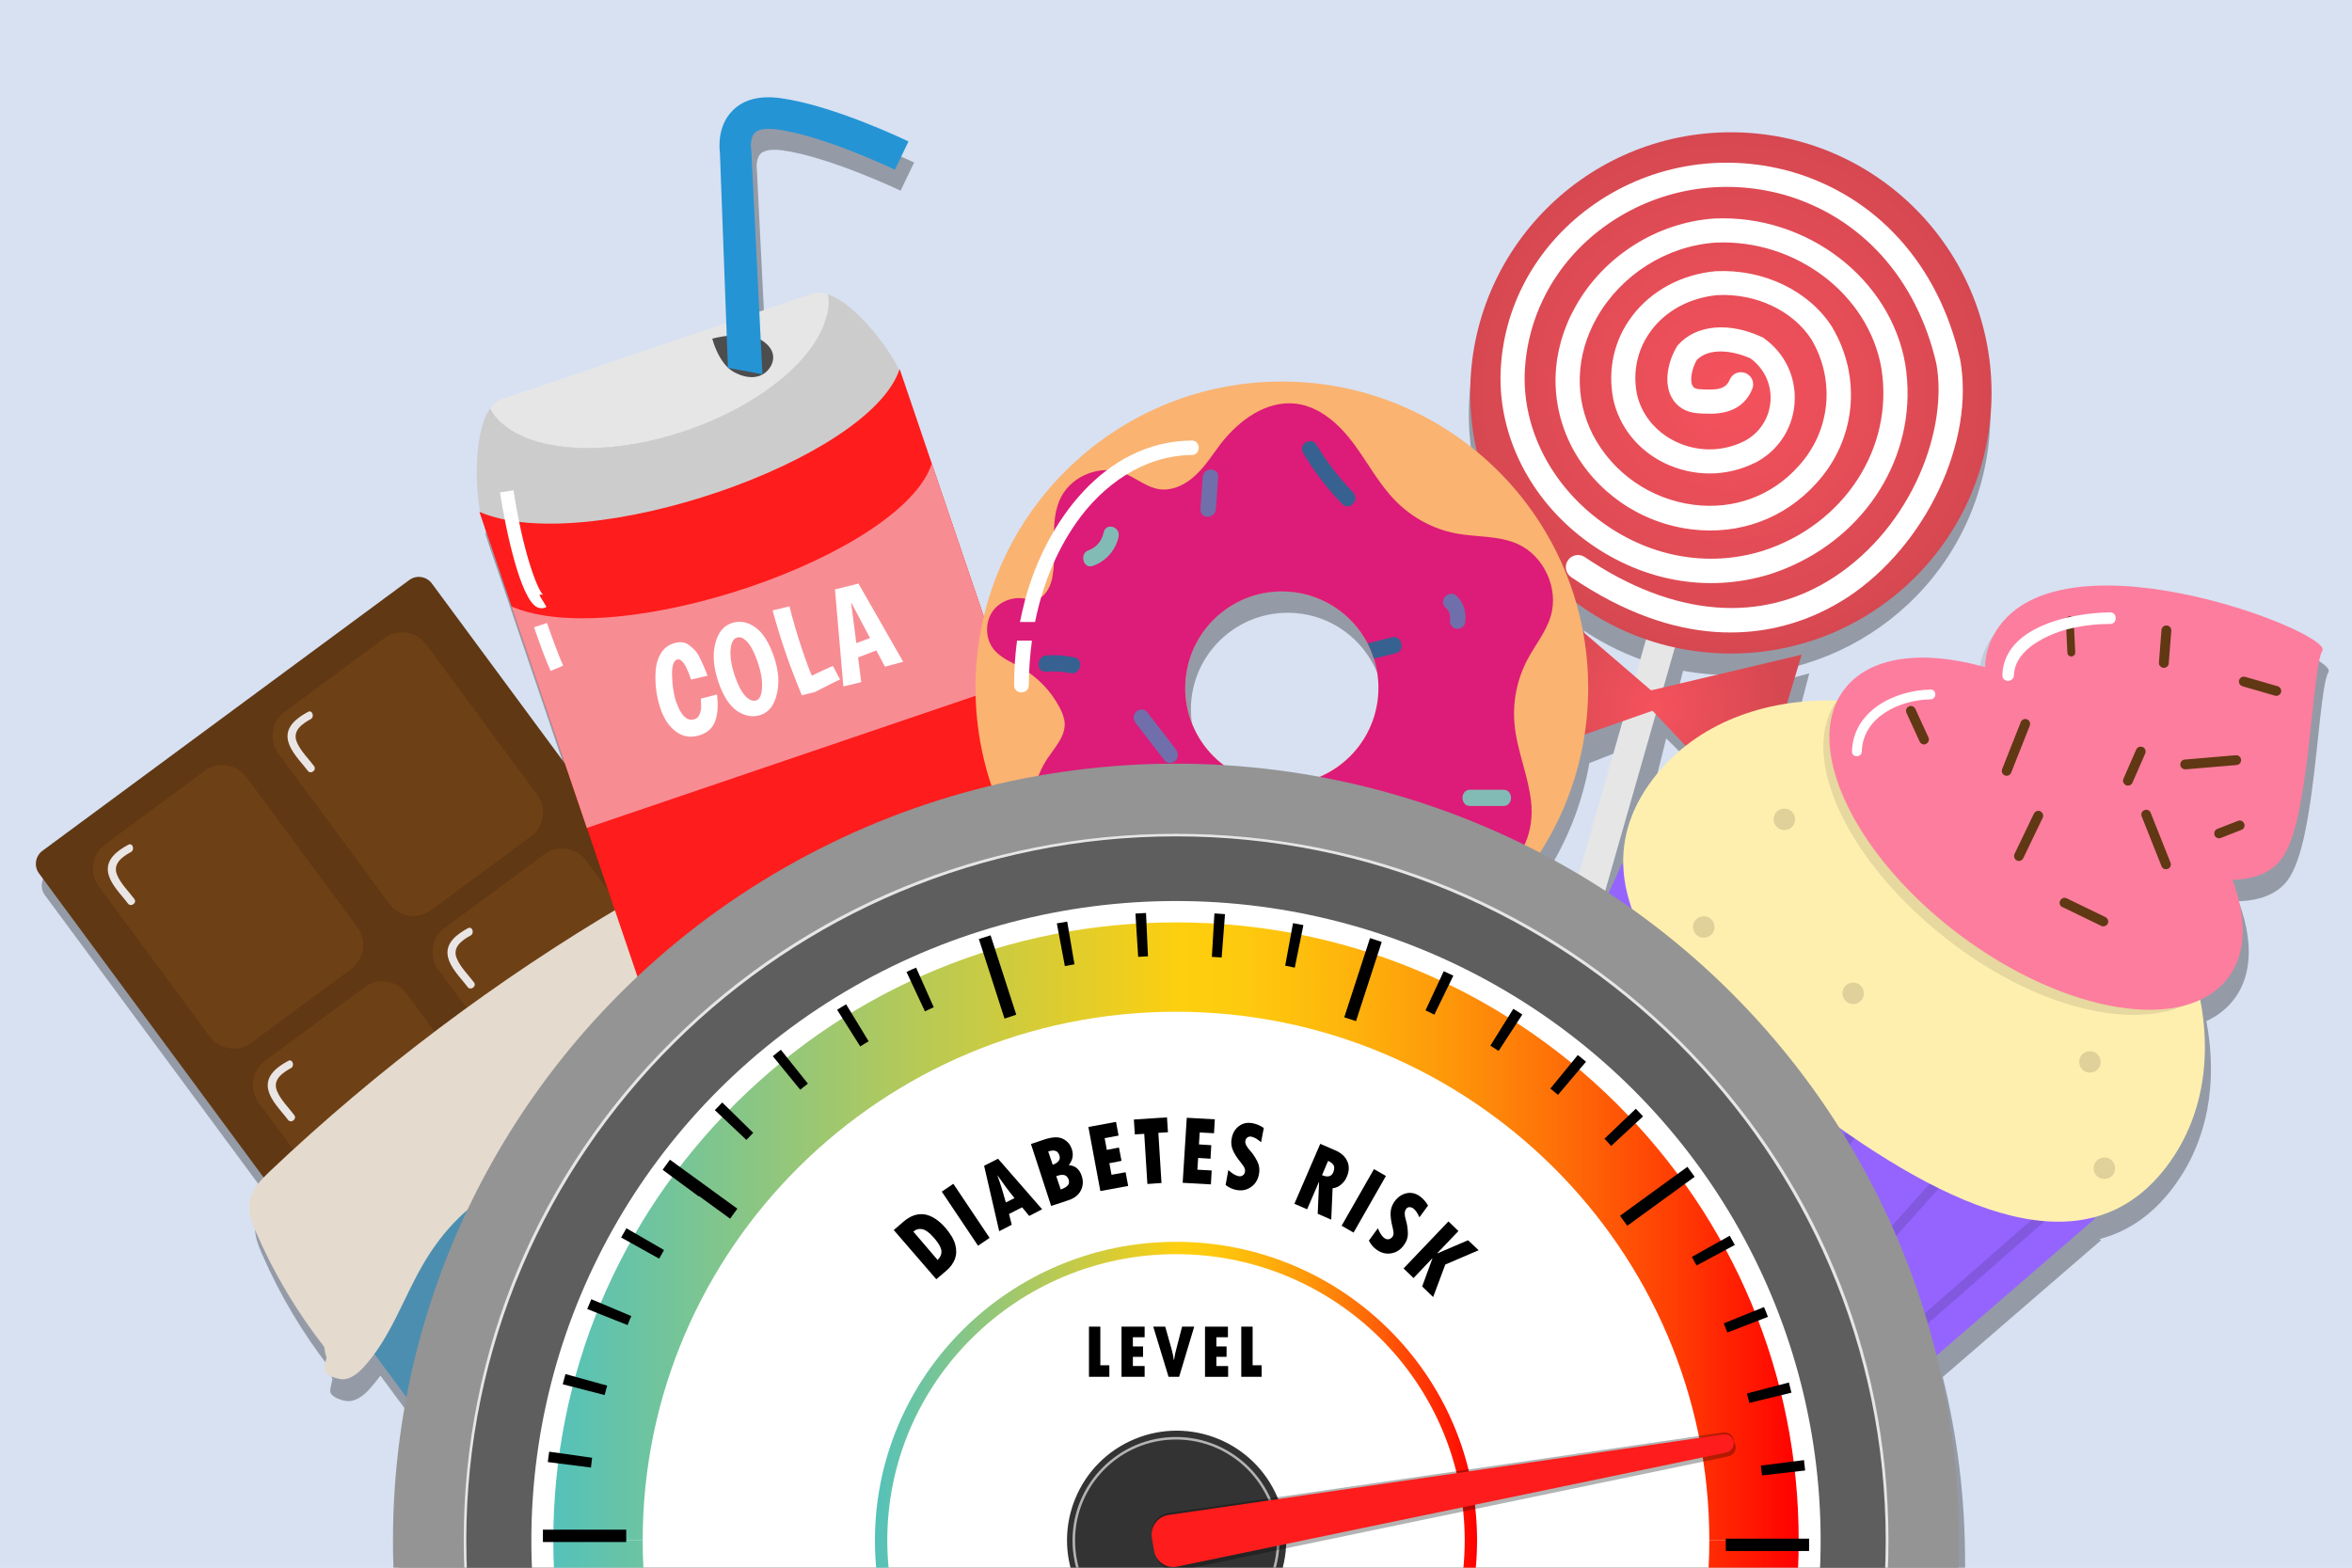 <?xml version="1.0" encoding="utf-8"?>
<!-- Generator: Adobe Illustrator 22.0.1, SVG Export Plug-In . SVG Version: 6.00 Build 0)  -->
<svg version="1.1" xmlns="http://www.w3.org/2000/svg" xmlns:xlink="http://www.w3.org/1999/xlink" x="0px" y="0px"
	 viewBox="0 0 1200 800" style="enable-background:new 0 0 1200 800;" xml:space="preserve">
<style type="text/css">
	.st0{fill:#D7E1F2;}
	.st1{opacity:0.31;}
	.st2{fill:#E6E6E6;}
	.st3{fill:url(#SVGID_1_);}
	.st4{fill:#FFFFFF;}
	.st5{fill:url(#SVGID_2_);}
	.st6{fill:#9564FF;}
	.st7{fill:#8258DF;}
	.st8{fill:#FFEFAF;}
	.st9{fill:#DFD199;}
	.st10{opacity:0.1;}
	.st11{fill:#FD7D9E;}
	.st12{fill:#603813;}
	.st13{fill:#6E4016;}
	.st14{fill:#E9E5E4;}
	.st15{fill:#4C8EB0;}
	.st16{fill:#E4DACE;}
	.st17{fill:#CCCCCC;}
	.st18{fill:#4D4D4D;}
	.st19{fill:#FF1C1C;}
	.st20{fill:#F88C93;}
	.st21{fill:#2494D5;}
	.st22{fill:#FAB371;}
	.st23{fill:#DD1B78;}
	.st24{fill:#82BBB5;}
	.st25{fill:#706FAB;}
	.st26{fill:#376191;}
	.st27{clip-path:url(#SVGID_4_);}
	.st28{fill:#949494;}
	.st29{fill:#5E5E5E;}
	.st30{fill:url(#SVGID_5_);}
	.st31{fill:url(#SVGID_6_);}
	.st32{fill:url(#SVGID_7_);}
	.st33{fill:#333333;}
	.st34{fill:#B3B3B3;}
	.st35{opacity:0.3;}
</style>
<g id="BG">
	<rect class="st0" width="1200" height="800"/>
	<rect class="st0" width="1200" height="800"/>
</g>
<g id="object">
	<g>
		<path class="st1" d="M1019.9,335.4c-1.7,2.4-3.2,4.9-4.5,7.8c-0.6,1.4-1.1,2.8-1.5,4.3c-0.3,1-0.5,2.1-0.7,3.2
			c-30.5-8.1-56.8-4.6-69.4,12.2c-1.2,1.5-2.2,3.2-3,4.9c0,0-0.1,0.1-0.1,0.1c-0.1,0.2-0.2,0.3-0.4,0.5c-8.2-0.2-16.2,0.2-24,1.3
			l6.8-26.1l-69.5,19l5.1-20.3c68.4,12.5,135.7-30.3,152.8-98.7c17.8-71.3-25.6-143.5-96.9-161.2c-71.3-17.8-143.5,25.6-161.2,96.9
			c-5,19.9-5.2,39.9-1.3,58.7c-26.3-20.2-59.3-32.3-95.1-32.3c-73.8,0-135.7,51.2-152.1,120l-32-94l0,0l-9.5-27.8c0,0,0,0,0-0.1
			l-1.5-4.5c-0.1,0.2-0.1,0.3-0.2,0.5c-6.2-12.8-22.8-34-36.4-38.6c-3-1-5.9-1.2-8.5-0.3l-26.5,9l-4.1-82.6l0-0.4l-0.1-0.4
			c0-0.1-0.6-5.4,1.9-8c2.5-2.5,8-2.2,11.1-1.8c24.1,3.3,60.1,20.5,60.4,20.6l6.9-14.4C465,82.3,428,64.6,401.4,61
			c-10.8-1.5-19.1,0.7-24.7,6.5c-7.6,7.8-6.6,18.7-6.3,21.3l3.2,86.9L259,214.6c-2.3,0.8-4.3,2.4-5.9,4.7
			c-8.1,11.5-7.9,38.9-5.1,53.1c-0.2-0.1-0.3-0.1-0.5-0.2l1.7,5c0,0,0,0.1,0,0.1l9.3,27.2l0,0l5.4,16l27.4,80.5l-68.2-92.3
			c-2.7-3.6-7.8-4.4-11.5-1.7L24.6,445.3c-3.6,2.7-4.4,7.8-1.7,11.5l114.6,155.1c-3.3,3.4-6.2,7.2-7.1,11.8
			c-1.1,5.6,1.1,11.3,3.4,16.5c9,20.7,20.7,40.3,34.6,58.1c1.4,9.7,1.8,1.1,0.1,10.9c-0.6,3.2,4.6,5.1,7.8,5.7c4.7,0.8,9-2.5,12.2-6
			c2-2.2,3.8-4.5,5.6-6.9l16.2,21.9c-4.5,23.7-6.8,48.2-6.8,73.2c0,4.3-0.1-1.4,0,2.9h799.1c0.1-4.3,0,1.4,0-2.9
			c0-32.5-3.9-64.1-11.4-94.4l73.7-63.7l7.1-6.1l-0.8-0.6c14.2-3.7,26.9-12.1,37.6-26.4c17.8-23.7,22.8-53.8,16.9-84.8
			c5.7-2.7,10.6-6.4,14.2-11.3c2.8-3.7,4.8-7.9,6-12.5c2.5-9.5,1.7-20.6-2.1-32.5c-0.5-1.6-1.1-3.2-1.7-4.9c11-0.3,19.8-3.7,25-10.6
			c3.8-5.1,6.7-13.9,8.9-24.4l0-0.1c5.1-24.2,7-57.1,9.7-73.2c0.4-2.1,0.7-4,1.1-5.4c0.4-1.5,0.8-2.6,1.2-3.3
			C1193.6,333.8,1050.4,277.9,1019.9,335.4z M864.1,390.7c-6.8,5.2-12.9,11.3-18.1,18.2c-2.4,3.2-4.5,6.4-6.3,9.6l10.4-41.7
			L864.1,390.7z M843.9,338.8l-4.8,19.3l-28-22.4c-0.8-4.7-1.8-9.4-3-13.9C818.8,329,830.8,334.8,843.9,338.8z M810.9,389.4
			l22.5-8.8l-19.8,79.6c-8.1-5-16.4-9.7-24.8-14.1C799.6,429.1,807.3,409.9,810.9,389.4z M657,312.7c19.1,0,35.6,10.8,43.8,26.6
			c1.3,2.5,2.4,5.1,3.2,7.8c1.5,4.7,2.3,9.7,2.3,14.9c0,20.4-12.3,37.8-29.9,45.4c-16-3-32.4-5-49.1-6c-11.9-9-19.7-23.3-19.7-39.4
			C607.6,334.8,629.7,312.7,657,312.7z"/>
		<g>
			<g>
				<g>
					
						<rect x="812.1" y="306.7" transform="matrix(0.961 0.275 -0.275 0.961 148.682 -209.117)" class="st2" width="15.3" height="237.4"/>
					
						<radialGradient id="SVGID_1_" cx="716.082" cy="507.922" r="133.055" gradientTransform="matrix(0.744 0.668 -0.668 0.744 689.533 -655.768)" gradientUnits="userSpaceOnUse">
						<stop  offset="0" style="stop-color:#F5525D"/>
						<stop  offset="1" style="stop-color:#D64851"/>
					</radialGradient>
					<circle class="st3" cx="883.1" cy="200.5" r="133"/>
				</g>
				<path class="st4" d="M927.5,313.1c-27.1,12.3-70.8,18.9-125.9-18.6c-2.8-1.9-3.6-5.8-1.6-8.6c1.9-2.8,5.8-3.5,8.6-1.6
					c45.2,30.7,90.4,34.3,127.2,10.2c40.4-26.5,58.2-76.2,52.1-109.1c-10.1-43.4-38.4-74.7-77.6-86c-32-8.9-65.6-2.9-92.1,16.5
					c-24.7,18.1-39.3,45.5-40.3,75c-0.8,28,13.2,55.7,37.6,74.2c24.9,19,55.5,24.8,83.9,16c41.5-13.3,67-52.5,60.5-93.1
					c-6.5-37.8-43.7-66-84.5-64.2c-25.1,1.7-48.3,16.4-60.7,38.3c-10.9,19.2-11.6,41-2,59.8c10.2,19.5,29.4,32.9,51.5,35.7
					c20.4,2.6,39.7-4.5,53.1-19.4l0.1-0.1c16.5-17.8,19.2-43.9,6.8-64.9c-9.5-14.7-28.3-23.6-48-22.6c-13.8,1.3-26.1,7.8-33.7,18
					c-6.9,9.2-9.6,20.6-7.4,32.2c2.2,10.5,9.4,19.4,19.5,24.4c11.2,5.5,24,5.5,35.2,0c7.8-4,12.9-11.7,13.5-20.5
					c0.6-8.6-3.2-16.7-10.2-21.8c-9.4-4.2-21.2-5.5-27.4,0.8c-2.6,4.6-3.6,10.3-2.2,13.1c0.3,0.5,0.8,1.6,3.5,1.8
					c9.2,0.6,13.4,0.1,15.5-4.8c1.3-3.2,4.9-4.7,8.1-3.4c3.2,1.3,4.7,4.9,3.4,8.1c-5.7,13.9-20,12.9-27.7,12.4
					c-6.2-0.4-11-3.4-13.6-8.4c-4-7.8-1.5-18.5,2.9-25.7l0.3-0.5l0.4-0.4c9.1-10.2,25.9-11.7,42.6-3.9l0.5,0.2l0.4,0.3
					c10.8,7.6,16.7,19.9,15.8,33.1c-0.9,13.2-8.5,24.6-20.2,30.6l-0.1,0c-14.6,7.2-31.4,7.2-46.1,0.1c-13.7-6.7-23.2-18.7-26.2-33
					l0-0.1c-2.8-15,0.6-29.9,9.7-41.9c9.8-13,25.3-21.3,42.6-22.9l0.2,0c24.1-1.2,47.4,9.9,59.2,28.4l0.1,0.2
					c15.3,25.8,12,57.8-8.2,79.7c-16.1,17.9-39.3,26.5-63.8,23.4c-26.1-3.3-48.9-19.1-61-42.3C790.2,205,791,179,804,156.1
					c14.4-25.5,41.5-42.6,70.7-44.6l0.1,0c47-2.1,89.8,30.6,97.3,74.5c6.8,42.9-16.9,84.1-57.4,102.5c-3.7,1.7-7.6,3.2-11.6,4.5
					c-32.3,10-66.9,3.4-95.1-18c-27.5-20.9-43.3-52.4-42.4-84.4c1-33.4,17.6-64.2,45.3-84.6c29.5-21.7,67-28.4,102.7-18.5
					c43.8,12.6,75.2,47.3,86.3,95.2l0.1,0.3c7.9,42.1-17.4,95.6-57.5,121.9C938.3,307.6,933.3,310.5,927.5,313.1z"/>
			</g>
			
				<radialGradient id="SVGID_2_" cx="852.386" cy="361.732" r="63.117" gradientTransform="matrix(0.997 8.180000e-02 -8.180000e-02 0.997 24.507 -69.664)" gradientUnits="userSpaceOnUse">
				<stop  offset="0" style="stop-color:#F5525D"/>
				<stop  offset="1" style="stop-color:#D64851"/>
			</radialGradient>
			<polygon class="st5" points="919.2,334.1 842.4,352.3 785.5,303.4 769.5,388.5 843.1,362.7 894.4,417 			"/>
		</g>
		<g>
			<g>
				<g>
					<path class="st6" d="M1068.9,621.9l-7.1,6.1l-92.9,80.3l-1.5-0.3c-5.4-0.4-10.8-1.8-16.6-3.9c-0.2,0-0.3-0.1-0.5-0.2l0,0
						c-9.7-3.6-20.4-9.4-33.2-17.2c-0.5-0.3-1-0.6-1.5-0.9l0,0c-9.1-5.5-19.3-12-30.9-19.4c-1.4-0.9-2.8-1.8-4.2-2.7
						c-6.2-3.9-12.9-8.1-20-12.5c-8.2-5.1-16.7-11.2-25-18c-1.3-1.1-2.6-2.1-3.8-3.2c-10.5-8.9-20.6-18.9-29.9-29.5
						c-0.1-0.1-0.2-0.2-0.2-0.3c-5.5-6.3-10.7-12.9-15.3-19.6c-0.7-1-1.4-2-2-2.9c-3-4.4-5.7-8.9-8.2-13.4l-2.6-5.2l48.5-106.1
						l5.6-12.3L1068.9,621.9z"/>
					<g>
						<path class="st7" d="M787.9,581.6l-1.7-0.8c-0.7-1-1.4-2-2-2.9l59.9-122.5l4.5,2.2L787.9,581.6z"/>
						<g>
							
								<rect x="771.4" y="541.6" transform="matrix(0.524 -0.852 0.852 0.524 -64.277 973.185)" class="st7" width="135.3" height="5"/>
							<polygon class="st7" points="831.6,630.1 909.7,524.4 913.7,527.4 835.4,633.3 							"/>
							<path class="st7" d="M884.7,666.5c-1.4-0.9-2.8-1.8-4.2-2.7L955.8,559l4.1,2.9L884.7,666.5z"/>
							<polygon class="st7" points="917.1,686.8 1001.1,593.2 997.3,589.8 913.2,683.7 915.6,685.9 915.6,685.9 							"/>
							<polygon class="st7" points="950.8,704.2 1053,614.6 1049.7,610.9 947.4,700.6 950.3,704 950.4,704 							"/>
						</g>
					</g>
				</g>
				<g>
					<path class="st8" d="M1105.7,594.9c-40.7,54.2-109.9,24-182.4-30.4C850.7,510.2,802.3,452.2,843,398
						c40.7-54.2,132.4-54.1,205,0.3S1146.3,540.7,1105.7,594.9z"/>
					<g>
						<path class="st9" d="M914.8,421.4c-1.8,2.4-5.3,2.9-7.7,1.1c-2.4-1.8-2.9-5.3-1.1-7.7c1.8-2.4,5.3-2.9,7.7-1.1
							C916.1,415.6,916.6,419,914.8,421.4z"/>
						<path class="st9" d="M949.9,510.2c-1.8,2.4-5.3,2.9-7.7,1.1c-2.4-1.8-2.9-5.3-1.1-7.7c1.8-2.4,5.3-2.9,7.7-1.1
							C951.2,504.4,951.7,507.8,949.9,510.2z"/>
						<path class="st9" d="M1070.7,545.2c-1.8,2.4-5.3,2.9-7.7,1.1c-2.4-1.8-2.9-5.3-1.1-7.7c1.8-2.4,5.3-2.9,7.7-1.1
							C1072,539.3,1072.5,542.8,1070.7,545.2z"/>
						<path class="st9" d="M1072.5,590.8c3-0.7,5.9,1.2,6.5,4.2c0.7,3-1.2,5.9-4.2,6.5c-3,0.7-5.9-1.2-6.5-4.2
							S1069.5,591.5,1072.5,590.8z"/>
						<path class="st9" d="M868.1,467.7c3-0.7,5.9,1.2,6.5,4.2c0.7,3-1.2,5.9-4.2,6.5c-3,0.7-5.9-1.2-6.5-4.2
							C863.2,471.2,865.1,468.3,868.1,467.7z"/>
					</g>
				</g>
				<g class="st10">
					<path d="M1181.8,337c-0.5,0.8-0.9,2-1.3,3.7c-3.1,12.3-4.7,46.6-9.7,73.2l0,0.1c-2.2,10.5-5.1,19.4-8.9,24.4
						c-5.2,6.9-14,10.3-25,10.6c0.6,1.6,1.2,3.3,1.7,4.9c-0.9,0.1-1.8,0.1-2.7,0.1c4.4,11.6,6.1,22.7,4.8,32.3
						c-0.9,6.5-5.8,8.9-9.6,14c-21.4,28.6-80.1,22.3-134.2-18.3c-47-35.3-73.2-82.3-65.2-112.7c1.2-4.6,3.2-8.8,6-12.5
						c12.9-17.2,40.4-20.5,72-11.5c0-1.8,0.2-3.5,0.5-5.2c0.2-1.3,0.5-2.5,0.8-3.8c0.4-1.5,0.9-2.9,1.5-4.3
						c26-59,160.9-9.9,169.1,3.1C1182,335.9,1182.1,336.5,1181.8,337z"/>
				</g>
				<g>
					<path class="st11" d="M1184.9,332c-0.4,0.7-0.9,1.8-1.2,3.3c-0.4,1.5-0.8,3.3-1.1,5.4c-2.7,16.1-4.6,49-9.7,73.2l0,0.1
						c-2.2,10.5-5.1,19.4-8.9,24.4c-5.2,6.9-14,10.3-25,10.6c0.6,1.6,1.2,3.3,1.7,4.9c3.8,11.9,4.6,23,2.1,32.5
						c-1.2,4.6-3.2,8.8-6,12.5c-21.4,28.6-82.6,18.8-136.8-21.7c-44.5-33.4-70.4-77.3-66.2-107.7c0.9-6.5,3.2-12.4,7-17.5
						c12.9-17.2,40-20.5,71.5-11.7c0.2,0.1,0.4,0.1,0.5,0.2c0-1.3,0.1-2.6,0.3-3.9c0.4-3.3,1.3-6.4,2.5-9.3
						C1043,265.1,1190.6,322.7,1184.9,332z"/>
					<g>
						<path class="st12" d="M1055.6,334.6c-0.5-0.3-0.8-0.9-0.8-1.5l-0.8-16.5c-0.1-1.1,0.8-2,1.9-2.1c1.1-0.1,2,0.8,2.1,1.9
							l0.8,16.5c0.1,1.1-0.8,2-1.9,2.1C1056.5,335.1,1056,334.9,1055.6,334.6z"/>
						<path class="st12" d="M1143.3,349.8c-0.8-0.6-1.2-1.7-0.9-2.7c0.4-1.3,1.8-2.1,3.1-1.7l16.6,4.8c1.3,0.4,2.1,1.8,1.7,3.1
							c-0.4,1.3-1.8,2.1-3.1,1.7l-16.6-4.8C1143.8,350.1,1143.6,349.9,1143.3,349.8z"/>
						<path class="st12" d="M1103.6,443.1c-0.4-0.3-0.6-0.6-0.8-1.1l-10.1-25.4c-0.5-1.3,0.1-2.7,1.4-3.2c1.3-0.5,2.7,0.1,3.2,1.4
							l10.1,25.4c0.5,1.3-0.1,2.7-1.4,3.2C1105.2,443.7,1104.2,443.6,1103.6,443.1z"/>
						<path class="st12" d="M1102.5,340.3c-0.7-0.5-1.1-1.3-1-2.2l1.3-16.6c0.1-1.4,1.3-2.4,2.7-2.3c1.4,0.1,2.4,1.3,2.3,2.7
							l-1.3,16.6c-0.1,1.4-1.3,2.4-2.7,2.3C1103.3,340.8,1102.9,340.6,1102.5,340.3z"/>
						<path class="st12" d="M1022.3,395.4c-0.9-0.7-1.2-1.8-0.8-2.9l9.5-24c0.5-1.3,2-1.9,3.2-1.4c1.3,0.5,1.9,2,1.4,3.2l-9.5,24
							c-0.5,1.3-2,1.9-3.2,1.4C1022.6,395.6,1022.4,395.5,1022.3,395.4z"/>
						<path class="st12" d="M1113.4,392.1c-0.6-0.4-0.9-1-1-1.8c-0.1-1.4,0.9-2.6,2.3-2.7l26-2.2c1.4-0.1,2.6,0.9,2.7,2.3
							c0.1,1.4-0.9,2.6-2.3,2.7l-26,2.2C1114.5,392.6,1113.9,392.5,1113.4,392.1z"/>
						<path class="st12" d="M1084.2,400.4c-0.9-0.7-1.3-1.9-0.8-3l6.5-14.9c0.6-1.3,2-1.8,3.3-1.3c1.3,0.5,1.8,2,1.3,3.3l-6.5,14.9
							c-0.6,1.3-2,1.8-3.3,1.3C1084.5,400.6,1084.3,400.5,1084.2,400.4z"/>
						<path class="st12" d="M1130.7,427.3c-0.4-0.3-0.7-0.6-0.8-1.1c-0.5-1.3,0.1-2.7,1.4-3.2l10.5-4.1c1.3-0.5,2.7,0.1,3.2,1.4
							c0.5,1.3-0.1,2.7-1.4,3.2l-10.5,4.1C1132.3,428,1131.4,427.8,1130.7,427.3z"/>
						<path class="st12" d="M980.2,379.4c-0.3-0.2-0.6-0.6-0.8-1l-6.7-14.6c-0.6-1.3,0-2.7,1.2-3.3c1.3-0.6,2.7,0,3.3,1.2l6.7,14.6
							c0.6,1.3,0,2.7-1.2,3.3C981.9,380.1,980.9,380,980.2,379.4z"/>
						<path class="st12" d="M1051.8,462.7c-0.9-0.7-1.3-2-0.7-3.1c0.6-1.2,2.1-1.8,3.3-1.2l19.8,9.6c1.2,0.6,1.8,2.1,1.2,3.3
							c-0.6,1.2-2.1,1.8-3.3,1.2l-19.8-9.6C1052.1,462.9,1052,462.8,1051.8,462.7z"/>
						<path class="st12" d="M1028.6,438.9c-0.9-0.7-1.3-2-0.8-3.1l9.9-20.6c0.6-1.2,2.1-1.8,3.3-1.2c1.2,0.6,1.8,2.1,1.2,3.3
							l-9.9,20.6c-0.6,1.2-2.1,1.8-3.3,1.2C1028.9,439.1,1028.7,439,1028.6,438.9z"/>
					</g>
				</g>
			</g>
			<g>
				<g>
					<path class="st4" d="M949.9,383.5c0.5-17.8,19.6-26.4,35.1-26.6c3.2-0.1,3.2-5.1,0-5c-18.4,0.3-39.6,10.9-40.1,31.6
						C944.8,386.7,949.8,386.7,949.9,383.5L949.9,383.5z"/>
				</g>
			</g>
			<g>
				<g>
					<path class="st4" d="M1027.5,344.6c0.3-8.8,7.7-14.9,14.9-18.7c10.4-5.5,22.5-7.4,34.2-7.5c3.8,0,3.8-5.9,0-5.9
						c-19.2,0.2-54.2,7-55,32C1021.5,348.4,1027.4,348.4,1027.5,344.6L1027.5,344.6z"/>
				</g>
			</g>
		</g>
		<g>
			<g>
				<path class="st12" d="M466,644.3L278.9,782.5c-3.6,2.7-8.8,1.9-11.5-1.7L19.9,445.7c-2.7-3.6-1.9-8.8,1.7-11.5L208.8,296
					c3.6-2.7,8.8-1.9,11.5,1.7l247.5,335.1C470.4,636.4,469.6,641.6,466,644.3z"/>
				<g>
					<g>
						<path class="st13" d="M270.9,426.8l-51,37.7c-6.7,4.9-16.2,3.5-21.2-3.2l-56.7-76.8c-4.9-6.7-3.5-16.2,3.2-21.2l51-37.7
							c6.7-4.9,16.2-3.5,21.2,3.2l56.7,76.8C279.1,412.3,277.6,421.8,270.9,426.8z"/>
						<path class="st14" d="M160.2,390.9c-2.9-3.9-6.8-7.6-8.7-12.1c-2.5-5.7,2.4-9.3,7-11.8c2.2-1.2,0.8-5-1.4-3.7
							c-5.5,3-11.6,7.4-10.2,14.4c1.3,6,6.5,10.8,10.1,15.6C158.5,395.4,161.8,393,160.2,390.9L160.2,390.9z"/>
					</g>
					<g>
						<path class="st13" d="M179.2,494.5l-51,37.7c-6.7,4.9-16.2,3.5-21.2-3.2l-56.7-76.8c-4.9-6.7-3.5-16.2,3.2-21.2l51-37.7
							c6.7-4.9,16.2-3.5,21.2,3.2l56.7,76.8C187.4,480.1,185.9,489.6,179.2,494.5z"/>
						<path class="st14" d="M68.5,458.7c-2.9-3.9-6.8-7.6-8.7-12.1c-2.5-5.7,2.4-9.3,7-11.8c2.2-1.2,0.8-5-1.4-3.7
							c-5.5,3-11.6,7.4-10.2,14.4c1.3,6,6.5,10.8,10.1,15.6C66.8,463.1,70.1,460.7,68.5,458.7L68.5,458.7z"/>
					</g>
				</g>
				<g>
					<g>
						<path class="st13" d="M352.5,537.1l-51,37.7c-6.7,4.9-16.2,3.5-21.2-3.2l-56.7-76.8c-4.9-6.7-3.5-16.2,3.2-21.2l51-37.7
							c6.7-4.9,16.2-3.5,21.2,3.2l56.7,76.8C360.7,522.7,359.2,532.2,352.5,537.1z"/>
						<path class="st14" d="M241.8,501.3c-2.9-3.9-6.8-7.6-8.7-12.1c-2.5-5.7,2.4-9.3,7-11.8c2.2-1.2,0.8-5-1.4-3.7
							c-5.5,3-11.6,7.4-10.2,14.4c1.3,6,6.5,10.8,10.1,15.6C240.1,505.7,243.4,503.3,241.8,501.3L241.8,501.3z"/>
					</g>
					<g>
						<path class="st13" d="M260.8,604.9l-51,37.7c-6.7,4.9-16.2,3.5-21.2-3.2l-56.7-76.8c-4.9-6.7-3.5-16.2,3.2-21.2l51-37.7
							c6.7-4.9,16.2-3.5,21.2,3.2l56.7,76.8C269,590.4,267.5,599.9,260.8,604.9z"/>
						<path class="st14" d="M150.1,569c-2.9-3.9-6.8-7.6-8.7-12.1c-2.5-5.7,2.4-9.3,7-11.8c2.2-1.2,0.8-5-1.4-3.7
							c-5.5,3-11.6,7.4-10.2,14.4c1.3,6,6.5,10.8,10.1,15.6C148.4,573.5,151.7,571.1,150.1,569L150.1,569z"/>
					</g>
				</g>
				<g>
					<g>
						<path class="st13" d="M434.1,647.5l-51,37.7c-6.7,4.9-16.2,3.5-21.2-3.2l-56.7-76.8c-4.9-6.7-3.5-16.2,3.2-21.2l51-37.7
							c6.7-4.9,16.2-3.5,21.2,3.2l56.7,76.8C442.2,633.1,440.8,642.6,434.1,647.5z"/>
						<path class="st14" d="M323.4,611.7c-2.9-3.9-6.8-7.6-8.7-12.1c-2.5-5.7,2.4-9.3,7-11.8c2.2-1.2,0.8-5-1.4-3.7
							c-5.5,3-11.6,7.4-10.2,14.4c1.3,6,6.5,10.8,10.1,15.6C321.7,616.1,324.9,613.7,323.4,611.7L323.4,611.7z"/>
					</g>
					<g>
						<path class="st13" d="M342.4,715.3l-51,37.7c-6.7,4.9-16.2,3.5-21.2-3.2L213.5,673c-4.9-6.7-3.5-16.2,3.2-21.2l51-37.7
							c6.7-4.9,16.2-3.5,21.2,3.2l56.7,76.8C350.5,700.8,349.1,710.3,342.4,715.3z"/>
						<path class="st14" d="M231.7,679.4c-2.9-3.9-6.8-7.6-8.7-12.1c-2.5-5.7,2.4-9.3,7-11.8c2.2-1.2,0.8-5-1.4-3.7
							c-5.5,3-11.6,7.4-10.2,14.4c1.3,6,6.5,10.8,10.1,15.6C230,683.9,233.2,681.5,231.7,679.4L231.7,679.4z"/>
					</g>
				</g>
			</g>
			<g>
				<path class="st15" d="M478.9,646.9L277.7,795.6c-3.3,2.5-8,1.7-10.5-1.6L140.6,622.7c-2.5-3.3-1.7-8,1.6-10.5l201.2-148.6
					c3.3-2.5,8-1.7,10.5,1.6l126.6,171.3C482.9,639.7,482.2,644.5,478.9,646.9z"/>
				<g>
					<path class="st16" d="M165.4,687.3c-13.9-17.8-25.6-37.4-34.6-58.1c-2.3-5.2-4.4-10.9-3.4-16.5c1.2-6.1,5.9-10.8,10.4-15.1
						c54.9-52,115.7-97.7,180.9-136.1c5.1-3,10.3-6,16.1-7.2c9.4-1.9,19.3,1.2,27.3,6.6c8,5.4,14.4,12.7,20.5,20.1
						c7.6,9.1,15,18.3,22.1,27.7c1.6,2.1,3.2,4.4,3.3,7c0.1,6.7-8.9,8.6-15.6,9.2c-22.5,2.3-42.5,15.2-60.1,29.4
						c-17.6,14.3-34,30.3-54,40.9c-9.6,5.1-20,8.8-29.2,14.5c-14.2,8.7-25.3,21.7-33.6,36.1c-10,17.4-16.4,37.1-30,51.9
						c-3.2,3.5-7.5,6.9-12.2,6c-3.2-0.6-8.4-2.4-7.8-5.7C167.2,688.4,166.8,697,165.4,687.3"/>
				</g>
			</g>
		</g>
		<g>
			<g>
				<path class="st17" d="M347.2,563c4.9,14.4,19.7,23,34.7,20.1c46.9-9.1,123.2-34.7,164.8-55.7c13.5-6.8,19.9-22.6,15-37l-10.2-30
					l-214.4,72.9"/>
				<path class="st17" d="M246.3,266.3c-3.9-11.4-5.4-45,3.8-58c11.3,21.5,54.6,26.8,99.9,11.4c45-15.3,76-45.5,72.4-69.5
					c15.1,5.1,34,30.9,38.1,42.6l9.5,27.8l-214.4,72.9"/>
				<path class="st2" d="M422.4,150.3c3.7,23.9-27.3,54.1-72.4,69.5c-45.3,15.4-88.6,10.2-99.9-11.4c1.6-2.3,3.6-3.9,5.9-4.7
					l157.9-53.7C416.5,149,419.4,149.2,422.4,150.3z"/>
				<path class="st18" d="M387.1,172.8c8.1,4.2,8.9,10.3,5.5,15.1c-3.4,4.8-9.9,6.3-17.9,2.1c-8.1-4.2-11.3-17.2-11.3-17.2
					S379.1,168.6,387.1,172.8z"/>
				<path class="st19" d="M244.6,261.2c54.3,23.5,199.2-26.2,214.4-72.9l100.2,294.7c-31.5,25.7-170.2,72.3-214.4,72.9"/>
				<path class="st20" d="M299.4,422.5l214.4-72.9l-38.4-113c-15.2,46.7-160,96.4-214.4,72.9"/>
				<g>
					<path class="st4" d="M345.4,336.6c-1.8,0.6-2.7,3.5-2.5,8.5c0.2,5,0.8,9.3,2,12.8c2.5,7.4,5.7,10.4,9.6,9.1
						c1.1-0.4,1.9-1.2,2.4-2.4c0.5-1.2,0.8-2.4,0.8-3.5c0-1.1,0-2.7-0.1-4.6l8.2-2.1c0.7,5.5,0.4,10-0.9,13.5
						c-1.2,3.5-3.8,5.9-7.6,7.2c-4.5,1.5-8.6,1-12.2-1.6c-3.6-2.6-6.3-6.5-8.1-11.8c-2.1-6.2-2.9-12.6-2.5-19.2
						c0.2-3.3,1-6.2,2.5-8.8c1.5-2.6,3.6-4.3,6.3-5.3c3.4-1.1,6.2-0.9,8.4,0.9c1.1,0.8,2.1,1.7,3,2.7c0.9,1,1.7,2.3,2.5,4
						c1.3,2.7,2.6,5.6,3.8,8.8l-8.4,2c-1.8-5.4-3.5-8.6-5-9.7C346.9,336.5,346.2,336.3,345.4,336.6z"/>
					<path class="st4" d="M388.2,364.8c-4,1.4-8,0.7-12-1.9c-4-2.7-7.2-7.6-9.7-15c-2.5-7.3-3-13.8-1.6-19.4
						c1.4-5.6,4.2-9.1,8.3-10.5c4.1-1.4,8.1-0.7,12,2c3.9,2.7,7.1,7.7,9.6,14.9c2.5,7.3,3,13.7,1.5,19.4
						C395,359.9,392.3,363.4,388.2,364.8z M372.7,331.9c-0.2,3.7,0.5,8,2.2,13c1.7,4.9,3.5,8.4,5.5,10.4c2,2,3.8,2.7,5.5,2.1
						c1.7-0.6,2.7-2.7,2.9-6.5c0.2-3.7-0.5-8-2.2-13c-1.7-4.9-3.5-8.4-5.4-10.4c-1.9-2-3.7-2.7-5.3-2.1
						C374,326,373,328.2,372.7,331.9z"/>
					<path class="st4" d="M409.1,354.8c-3.5-8.5-6.5-16.3-8.9-23.5c-2.4-7.2-4.4-13.8-6-19.8l8.6-2.1c1.8,7.4,3.9,14.4,6.1,21
						c2.2,6.6,4,11.4,5.3,14.4c1.4-0.7,5-2.4,10.7-5l3.7,6.9c-3,1.4-7.3,3.6-12.7,6.4L409.1,354.8z"/>
					<path class="st4" d="M451.5,340.2l-4.4-8.3l-9.3,3.6l1.6,12.6l-9.1,2.2l-4.3-49.5l12-3l22.8,39.9L451.5,340.2z M434.2,307.3
						l2.7,20.9l7-2.6L434.2,307.3z"/>
				</g>
			</g>
			<path class="st21" d="M389,191l-17.6-3.3l-4.1-109.8c-0.3-2.6-1.3-13.5,6.3-21.3c5.6-5.8,13.9-8,24.7-6.5
				c26.6,3.6,63.7,21.3,65.2,22.1l-6.9,14.4c-0.4-0.2-36.3-17.4-60.4-20.6c-3.1-0.4-8.7-0.7-11.1,1.8c-2.6,2.6-1.9,7.9-1.9,8
				l0.1,0.4l0,0.4L389,191z"/>
			<g>
				<path class="st4" d="M276.3,310.4c-0.7,0-1.5-0.2-2.2-0.5c-8.6-4-16.2-40.1-19-58.6l6.9-1.1c4.8,31.8,12.4,51.4,15.2,53.4
					c-0.3-0.2-1.2-0.4-2,0.1l3.6,6C278,310.2,277.2,310.4,276.3,310.4z"/>
				<path class="st4" d="M280.9,342.4c-3-7-5.8-14.5-8.4-22.3l6.6-2.2c2.6,7.6,5.3,15,8.2,21.8L280.9,342.4z"/>
			</g>
		</g>
		<g>
			<g>
				<path class="st22" d="M654,194.7c-86.3,0-156.3,70-156.3,156.3c0,86.3,70,156.3,156.3,156.3c86.3,0,156.3-70,156.3-156.3
					C810.3,264.7,740.3,194.7,654,194.7z M703.3,351c0,27.2-22.1,49.3-49.3,49.3c-27.3,0-49.3-22.1-49.3-49.3
					c0-27.2,22.1-49.3,49.3-49.3c19.1,0,35.6,10.8,43.8,26.6c1.3,2.5,2.4,5.1,3.2,7.8C702.5,340.8,703.3,345.8,703.3,351z"/>
				<g>
					<g>
						<path class="st23" d="M791.2,314.4c4.2-14.1-3.5-30.8-16.9-36.8c-9.8-4.4-21-3.4-31.5-5.4c-11.6-2.2-22.4-8.1-30.7-16.5
							c-8.6-8.7-14.3-19.7-21.6-29.5c-7.3-9.8-17.2-18.7-29.3-20.2c-15.1-1.8-29.1,8.5-38.4,20.5c-4.1,5.4-7.7,11.2-12.7,15.9
							c-4.9,4.7-11.6,8.1-18.3,7.3c-6.8-0.9-12.2-5.9-18.6-8.3c-11.5-4.4-25.9,1.1-31.7,12c-6.6,12.5-1.9,28-4.7,41.8
							c-1.1,5.5-5.1,11.7-10.7,10.9l0,0.4c-6.6-2.9-15-0.7-19.4,5.1c-4.3,5.8-4.1,14.5,0.5,20c3.6,4.3,9.1,6.4,13.9,9.2
							c8.4,4.8,15.3,12,19.7,20.6c1.2,2.4,2.3,5,2.4,7.7c0.3,6.7-4.9,12.2-8.6,17.7c-7.2,10.7-9.9,24.5-6.1,36.8
							c3.8,12.3,14.2,22.6,26.8,25.2c11.3,2.4,23.5-1.1,34.3,3c14.5,5.6,20.7,22.3,31.3,33.8c12.7,13.8,32.7,19.9,51.2,16.8
							c18.5-3.1,35-14.7,45.4-30.3c6.4-9.7,11.6-21.6,22.6-25.5c7.8-2.8,16.7-0.5,24.6-3.1c12.9-4.4,18-20.5,16.5-34.1
							c-1.4-13.6-7.3-26.4-8.5-40c-1-11.2,1.3-22.8,6.6-32.8C783.2,329.2,788.8,322.5,791.2,314.4z M654,400.4
							c-27.3,0-49.3-22.1-49.3-49.3c0-27.2,22.1-49.3,49.3-49.3c19.1,0,35.6,10.8,43.8,26.6c1.3,2.5,2.4,5.1,3.2,7.8
							c1.5,4.7,2.3,9.7,2.3,14.9C703.3,378.3,681.2,400.4,654,400.4z"/>
					</g>
				</g>
				<g>
					<path class="st24" d="M563.1,271.7c-0.9,4.3-3.7,7.7-7.7,9.1c-4.8,1.6-2.8,9.7,2.1,8c6.5-2.2,11.7-7.8,13.2-14.9
						C571.8,268.7,564.2,266.5,563.1,271.7L563.1,271.7z"/>
					<path class="st25" d="M579.6,369.2c4.9,6.3,9.7,12.6,14.6,18.9c1.4,1.8,4.2,1.5,5.6,0c1.7-1.7,1.3-4.2,0-5.9
						c-4.9-6.3-9.7-12.6-14.6-18.9c-1.4-1.8-4.2-1.5-5.6,0C577.9,365,578.2,367.5,579.6,369.2L579.6,369.2z"/>
					<path class="st25" d="M737.5,310c1.5,1.4,2.6,3.5,2.3,5.7c-0.3,2.2,0.5,4.5,2.8,5.1c1.9,0.5,4.5-0.7,4.9-2.9
						c0.8-5.1-0.6-10.3-4.3-13.8C739.3,300.5,733.7,306.4,737.5,310L737.5,310z"/>
					<path class="st24" d="M767.1,403c-5.7,0-11.4,0-17.1,0c-5.1,0-5.1,8.3,0,8.3c5.7,0,11.4,0,17.1,0
						C772.2,411.3,772.2,403,767.1,403L767.1,403z"/>
					<path class="st26" d="M682.9,460.2c-7.6,5.4-14.7,11.5-21.1,18.3c-3.6,3.8,2,9.7,5.6,5.9c6-6.3,12.5-12,19.5-17
						C691.1,464.4,687.1,457.2,682.9,460.2L682.9,460.2z"/>
					<path class="st24" d="M596.8,437.8c-9.6-3.2-18.6-8.3-26.3-15.2c-3.9-3.5-9.5,2.4-5.6,5.9c8.8,7.9,18.8,13.8,29.8,17.4
						C599.6,447.4,601.7,439.4,596.8,437.8L596.8,437.8z"/>
					<path class="st26" d="M664.9,231.2c5.6,9.5,12.3,18.2,19.9,26c3.6,3.8,9.2-2.1,5.6-5.9c-7.1-7.3-13.4-15.5-18.7-24.3
						C669,222.5,662.1,226.7,664.9,231.2L664.9,231.2z"/>
					<path class="st25" d="M613.6,243.6c-0.4,5.4-0.7,10.8-1.1,16.1c-0.4,5.4,7.5,5.3,7.9,0c0.4-5.4,0.7-10.8,1.1-16.1
						C621.9,238.2,614,238.3,613.6,243.6L613.6,243.6z"/>
					<path class="st26" d="M712.3,333.3c-3.8,0.9-7.5,1.9-11.3,2.8c-0.9-2.7-1.9-5.3-3.2-7.8c4.1-1,8.3-2,12.4-3.1
						C715.2,324,717.2,332.1,712.3,333.3z"/>
					<path class="st26" d="M548.3,335.5c-4.8-1-9.7-1.4-14.6-1c-5,0.4-5.1,8.8,0,8.3c4.2-0.3,8.3-0.2,12.5,0.7
						C551.2,344.6,553.3,336.6,548.3,335.5L548.3,335.5z"/>
					<path class="st25" d="M543,412.8c0.3,5.5-0.7,10.9-3,15.9c-2.3,4.8,4.6,9,6.8,4.2c3-6.3,4.4-13.1,4.1-20.1
						C550.6,407.4,542.7,407.4,543,412.8L543,412.8z"/>
					<path class="st25" d="M722.6,430.9c-0.4,5.5,0,10.9,1,16.3c1,5.3,8.6,3,7.6-2.2c-0.8-4.7-1-9.4-0.7-14.1
						C730.9,425.5,723,425.6,722.6,430.9L722.6,430.9z"/>
				</g>
			</g>
			<path class="st4" d="M518.9,326.9c-1,7.5-1.5,15.2-1.5,22.8c0,4.8,7.5,4.8,7.5,0c0-7.6,0.6-15.2,1.6-22.8H518.9z"/>
			<path class="st4" d="M608,224.8c-44.6,0.4-74.2,41.6-84.9,80.9c-1,3.9-1.9,7.8-2.7,11.7h7.7c3.6-18,10.4-35.4,20.9-50.5
				c13.6-19.5,34.5-34.4,58.9-34.7C612.8,232.3,612.8,224.8,608,224.8z"/>
		</g>
	</g>
</g>
<g id="scale">
	<g>
		<defs>
			<rect id="SVGID_3_" width="1200" height="800"/>
		</defs>
		<clipPath id="SVGID_4_">
			<use xlink:href="#SVGID_3_"  style="overflow:visible;"/>
		</clipPath>
		<g class="st27">
			<g>
				<ellipse class="st28" cx="600" cy="786.1" rx="399.5" ry="396.4"/>
				<g>
					<ellipse class="st29" cx="600" cy="786.1" rx="362.8" ry="359.9"/>
					<path class="st2" d="M600,1146.7c-97.1,0-188.3-37.5-257-105.6c-68.6-68.1-106.4-158.6-106.4-255c0-96.3,37.8-186.9,106.4-255
						c68.6-68.1,159.9-105.6,257-105.6c97.1,0,188.3,37.5,257,105.6c68.6,68.1,106.5,158.6,106.5,255c0,96.3-37.8,186.9-106.5,255
						C788.3,1109.2,697.1,1146.7,600,1146.7z M600,426.8c-199.7,0-362.1,161.2-362.1,359.3c0,198.1,162.5,359.3,362.1,359.3
						c199.7,0,362.1-161.2,362.1-359.3C962.1,588,799.7,426.8,600,426.8z"/>
				</g>
				<ellipse class="st4" cx="600" cy="786.1" rx="328.9" ry="326.3"/>
				<linearGradient id="SVGID_5_" gradientUnits="userSpaceOnUse" x1="282.305" y1="943.775" x2="917.694" y2="943.775">
					<stop  offset="0" style="stop-color:#54C2BA"/>
					<stop  offset="0.506" style="stop-color:#FECF0E"/>
					<stop  offset="0.558" style="stop-color:#FEC90E"/>
					<stop  offset="0.629" style="stop-color:#FEB70C"/>
					<stop  offset="0.712" style="stop-color:#FE9A0A"/>
					<stop  offset="0.803" style="stop-color:#FE7108"/>
					<stop  offset="0.901" style="stop-color:#FF3D04"/>
					<stop  offset="1" style="stop-color:#FF0000"/>
				</linearGradient>
				<path class="st30" d="M600,1101.5c-84.8,0-164.6-32.8-224.6-92.3c-60-59.6-93.1-138.8-93.1-223.1h45.6
					c0,148.7,122.1,269.8,272.1,269.8c150,0,272.1-121,272.1-269.8h45.6c0,84.3-33.1,163.5-93.1,223.1
					C764.6,1068.7,684.8,1101.5,600,1101.5z"/>
				<linearGradient id="SVGID_6_" gradientUnits="userSpaceOnUse" x1="282.305" y1="628.424" x2="917.694" y2="628.424">
					<stop  offset="0" style="stop-color:#54C2BA"/>
					<stop  offset="0.506" style="stop-color:#FECF0E"/>
					<stop  offset="0.558" style="stop-color:#FEC90E"/>
					<stop  offset="0.629" style="stop-color:#FEB70C"/>
					<stop  offset="0.712" style="stop-color:#FE9A0A"/>
					<stop  offset="0.803" style="stop-color:#FE7108"/>
					<stop  offset="0.901" style="stop-color:#FF3D04"/>
					<stop  offset="1" style="stop-color:#FF0000"/>
				</linearGradient>
				<path class="st31" d="M917.7,786.1h-45.6c0-148.7-122.1-269.8-272.1-269.8c-150,0-272.1,121-272.1,269.8h-45.6
					c0-84.3,33.1-163.5,93.1-223.1c60-59.5,139.8-92.3,224.6-92.3s164.6,32.8,224.6,92.3C884.6,622.6,917.7,701.8,917.7,786.1z"/>
				<linearGradient id="SVGID_7_" gradientUnits="userSpaceOnUse" x1="446.368" y1="786.1" x2="753.633" y2="786.1">
					<stop  offset="0" style="stop-color:#54C2BA"/>
					<stop  offset="0.506" style="stop-color:#FECF0E"/>
					<stop  offset="0.558" style="stop-color:#FEC90E"/>
					<stop  offset="0.629" style="stop-color:#FEB70C"/>
					<stop  offset="0.712" style="stop-color:#FE9A0A"/>
					<stop  offset="0.803" style="stop-color:#FE7108"/>
					<stop  offset="0.901" style="stop-color:#FF3D04"/>
					<stop  offset="1" style="stop-color:#FF0000"/>
				</linearGradient>
				<path class="st32" d="M600,938.5c-84.7,0-153.6-68.4-153.6-152.4S515.3,633.7,600,633.7S753.6,702,753.6,786.1
					S684.7,938.5,600,938.5z M600,640c-81.2,0-147.3,65.5-147.3,146.1c0,80.6,66.1,146.1,147.3,146.1s147.3-65.5,147.3-146.1
					C747.3,705.5,681.2,640,600,640z"/>
				
					<ellipse transform="matrix(0.924 -0.383 0.383 0.924 -255.155 289.448)" class="st33" cx="600" cy="786.1" rx="55.9" ry="55.9"/>
				<path class="st34" d="M600,838.9c-29.1,0-52.8-23.7-52.8-52.8c0-29.1,23.7-52.8,52.8-52.8c29.1,0,52.8,23.7,52.8,52.8
					C652.8,815.2,629.1,838.9,600,838.9z M600,734.6c-28.4,0-51.5,23.1-51.5,51.5c0,28.4,23.1,51.5,51.5,51.5
					c28.4,0,51.5-23.1,51.5-51.5C651.5,757.7,628.4,734.6,600,734.6z"/>
				<g>
					<path class="st35" d="M588.8,790.3l-1.1-6.4c-1-5.6,2.9-11,8.5-11.8l283-41.1c2.5-0.4,4.9,1.3,5.3,3.8l0,0
						c0.4,2.5-1.2,4.9-3.7,5.4l-280,58.2C595.3,799.7,589.8,796,588.8,790.3z"/>
					<path class="st35" d="M589.8,793.3l-1.1-6.4c-1-5.6,2.9-11,8.5-11.8l283-41.1c2.5-0.4,4.9,1.3,5.3,3.8l0,0
						c0.4,2.5-1.2,4.9-3.7,5.4l-280,58.2C596.3,802.7,590.8,799,589.8,793.3z"/>
					<path class="st19" d="M588.8,791.3l-1.1-6.4c-1-5.6,2.9-11,8.5-11.8l283-41.1c2.5-0.4,4.9,1.3,5.3,3.8l0,0
						c0.4,2.5-1.2,4.9-3.7,5.4l-280,58.2C595.3,800.7,589.8,797,588.8,791.3z"/>
				</g>
			</g>
			<g>
				<path d="M427.1,515.3l11.8,18.7c1.4-0.9,2.8-1.8,4.3-2.6l-11.5-18.9C430.1,513.4,428.6,514.4,427.1,515.3z"/>
				<path d="M394.3,539l14,17.1c1.3-1.1,2.6-2.1,3.9-3.1l-13.8-17.3C397.1,536.7,395.7,537.8,394.3,539z"/>
				<path d="M338.8,597.5l17.8,13.1c0-0.1,0.1-0.1,0.1-0.2l15.8,11.5l3.7-5.1l-34.4-25l-3.7,5.1L338.8,597.5
					C338.9,597.4,338.8,597.4,338.8,597.5z"/>
				<path d="M462.5,496l9.4,20.1c1.5-0.7,3-1.4,4.5-2.1l-9-20.2C465.7,494.5,464.1,495.2,462.5,496z"/>
				<path d="M539.2,471.2l4.1,21.8c1.6-0.3,3.3-0.6,4.9-0.9l-3.7-21.8C542.7,470.6,541,470.9,539.2,471.2z"/>
				<path d="M364.7,566.5l16.1,15.2c1.2-1.2,2.3-2.4,3.5-3.6l-15.8-15.5C367.2,563.9,366,565.2,364.7,566.5z"/>
				<path d="M865.6,645.8l19.5-10.5c-0.9-1.6-1.7-3.2-2.6-4.7l-19.3,10.8C864,642.9,864.8,644.4,865.6,645.8z"/>
				<path d="M302.1,743.9l-21.9-3.1c-0.3,1.8-0.5,3.6-0.7,5.3l22,2.8C301.7,747.2,301.9,745.6,302.1,743.9z"/>
				<path d="M309.8,707.1l-21.3-5.9c-0.5,1.7-0.9,3.5-1.4,5.2l21.4,5.5C308.9,710.3,309.3,708.7,309.8,707.1z"/>
				<path d="M322.1,671.6l-20.4-8.6c-0.7,1.7-1.4,3.3-2.1,5l20.6,8.2C320.8,674.7,321.4,673.1,322.1,671.6z"/>
				<path d="M338.8,637.9l-19.2-11.1c-0.9,1.6-1.8,3.1-2.7,4.7l19.4,10.8C337.2,640.8,338,639.3,338.8,637.9z"/>
				<path d="M838.3,569.7c-1.2-1.3-2.4-2.6-3.7-3.9l-16,15.3c1.2,1.2,2.3,2.4,3.4,3.7L838.3,569.7z"/>
				<path d="M899,752.9l22-2.5c-0.2-1.8-0.4-3.6-0.6-5.3l-22,2.8C898.6,749.6,898.8,751.2,899,752.9z"/>
				<path d="M791,555.5c1.3,1.1,2.6,2.1,3.9,3.2l14.3-16.9c-1.4-1.2-2.8-2.3-4.2-3.4L791,555.5z"/>
				<path d="M760.4,533.6c1.4,0.9,2.8,1.8,4.2,2.7l12.1-18.6c-1.5-1-3-1.9-4.6-2.9L760.4,533.6z"/>
				<path d="M923,786l0-0.2v-0.6h-42.5v6.3H923L923,786C923,786.1,923,786.1,923,786z"/>
				<path d="M618.3,488.3c1.7,0.1,3.3,0.2,5,0.3l1.7-22.1c-1.8-0.1-3.6-0.3-5.4-0.4L618.3,488.3z"/>
				<path d="M655.7,492.8c1.6,0.3,3.3,0.6,4.9,1l4.4-21.7c-1.8-0.4-3.5-0.7-5.3-1L655.7,492.8z"/>
				<path d="M579.3,466.2l1.4,22.1c1.7-0.1,3.3-0.2,5-0.3l-1-22.1C582.9,466,581.1,466.1,579.3,466.2z"/>
				<path d="M892.5,715.9l21.5-5.2c-0.4-1.8-0.9-3.5-1.3-5.2l-21.4,5.6C891.7,712.6,892.1,714.2,892.5,715.9z"/>
				<path d="M727.3,515.6c1.5,0.7,3,1.4,4.5,2.2l9.7-19.9c-1.6-0.8-3.3-1.6-4.9-2.3L727.3,515.6z"/>
				<path d="M881.3,680L902,672c-0.6-1.7-1.3-3.3-2-5l-20.5,8.3C880.1,676.9,880.7,678.4,881.3,680z"/>
				<polygon points="319.5,780.6 277,780.6 277,786.1 277,786.4 277,786.9 319.5,786.9 				"/>
				<path d="M499.4,479.2l0.7,2.1c0,0,0,0,0,0l6.8,21.1c0,0,0,0,0,0l5.6,17.4l6-2l-13.1-40.5L499.4,479.2z"/>
				<rect x="674.2" y="496.7" transform="matrix(0.309 -0.951 0.951 0.309 5.159 1006.823)" width="42.5" height="6.3"/>
				<rect x="824.2" y="607.5" transform="matrix(0.809 -0.588 0.588 0.809 -197.453 613.582)" width="42.5" height="6.3"/>
			</g>
		</g>
	</g>
</g>
<g id="text">
	<g>
		<path d="M456,627.7l5-4.3c3.5-3,7-4.2,10.7-3.7c3.6,0.6,7.2,2.9,10.7,6.9c2.6,3.1,4.3,5.9,5,8.6c0.7,2.7,0.6,5.1-0.2,7.3
			c-0.9,2.2-2.3,4.2-4.2,5.8l-5.3,4.5L456,627.7z M466,628.5l12.4,14.5c1.5-1.6,2.1-3.2,1.9-4.8c-0.2-1.7-1.4-3.7-3.5-6.2
			c-1.3-1.5-2.4-2.6-3.5-3.4c-1.1-0.8-2.1-1.3-3.1-1.4c-0.9-0.1-1.7-0.1-2.2,0.2C467.4,627.5,466.7,627.9,466,628.5z"/>
		<path d="M480.5,608.1l5.9-4l18.5,27.6l-5.9,4L480.5,608.1z"/>
		<path d="M531.7,617.1l-6.6,3.4l-3.6-4.4l-6.7,3.4l1.4,5.5l-6.4,3.3l-7.7-33.4l7.1-3.6L531.7,617.1z M517.6,611.4
			c-3.2-3.9-6-7.8-8.6-11.5l-0.1,0c1.6,4.4,3,8.9,4.3,13.7L517.6,611.4z"/>
		<path d="M526,583.8l6.8-2.3c4-1.3,7.1-1.5,9.4-0.4c2.3,1.1,3.9,2.9,4.7,5.5c0.9,2.8,0.4,5.4-1.6,8c3.3,0.2,5.5,2.1,6.6,5.5
			c0.9,2.7,0.7,5.2-0.5,7.5c-1.2,2.3-3.3,3.9-6.3,4.9l-8.8,2.9L526,583.8z M534.8,587.6l2.3,6.8c3-1.1,4.1-2.7,3.4-4.8
			c-0.4-1.3-1.1-2-2-2.3C537.6,587,536.4,587.1,534.8,587.6z M538.9,600.2l2.3,6.8c1.7-0.6,2.9-1.3,3.6-2.1c0.7-0.8,0.8-1.8,0.4-3
			c-0.8-2.3-2.6-2.9-5.7-1.9L538.9,600.2z"/>
		<path d="M555.3,575.1l14.1-2.6l1.3,7l-7.1,1.3l1.1,6l6.2-1.2l1.3,6.8l-6.2,1.2l1.1,5.9l7.2-1.3l1.3,7l-14.2,2.6L555.3,575.1z"/>
		<path d="M578.5,571.3l16.9-1.1l0.5,7.6l-4.9,0.3l1.6,25.6l-7.2,0.5l-1.6-25.6l-4.8,0.3L578.5,571.3z"/>
		<path d="M605.5,570.4l14.3,0.8l-0.4,7.1l-7.3-0.4l-0.4,6.1l6.3,0.4l-0.4,6.9l-6.3-0.4l-0.4,6l7.3,0.4l-0.4,7.1l-14.4-0.8
			L605.5,570.4z"/>
		<path d="M625.3,604.7l1.4-7.6c2,1.8,3.7,2.8,5.2,3.1c0.9,0.2,1.6,0,2.2-0.4c0.6-0.4,1-1.1,1.1-1.9c0.1-0.7,0-1.3-0.3-2
			c-0.3-0.6-0.9-1.5-1.7-2.5c-2-2.4-3.4-4.6-4.2-6.5c-0.8-1.9-1-3.9-0.6-5.9c0.5-2.8,1.8-5,3.8-6.4c2-1.5,4.3-1.9,7-1.4
			c2,0.4,3.8,1.2,5.6,2.4l-1.4,7.3c-1.8-1.6-3.4-2.5-4.7-2.8c-0.9-0.2-1.6-0.1-2.2,0.3c-0.6,0.4-0.9,0.9-1.1,1.7
			c-0.3,1.4,0.6,3.1,2.6,5.3c1.2,1.3,2.3,3,3.4,5.1c1.1,2.1,1.4,4.4,0.9,6.8c-0.5,2.8-1.9,5-4.1,6.5c-2.2,1.5-4.7,2-7.6,1.4
			C628.9,606.9,627,606,625.3,604.7z"/>
		<path d="M673.6,583.7l7.6,3.3c3.1,1.3,5.1,3.2,6.2,5.6c1.1,2.4,1,5.1-0.3,8c-0.6,1.5-1.6,2.8-2.9,3.9s-2.7,1.7-4.3,1.9l-0.7,16
			l-6.9-3l0.7-16.2l-0.1,0l-6,13.9l-6.5-2.8L673.6,583.7z M677.6,592.4l-3.1,7.3c2.9,1.2,4.8,0.7,5.7-1.4c0.6-1.4,0.7-2.6,0.3-3.5
			C680.1,593.9,679.1,593.1,677.6,592.4z"/>
		<path d="M701,596.6l6.1,3.5L690.6,629l-6.1-3.5L701,596.6z"/>
		<path d="M698.4,633.1l4.6-6.3c1,2.5,2.1,4.1,3.3,5c0.7,0.5,1.4,0.7,2.2,0.6c0.7-0.1,1.3-0.5,1.9-1.2c0.4-0.5,0.6-1.2,0.6-1.9
			c0-0.7-0.2-1.7-0.5-3c-0.8-3.1-1.1-5.6-1-7.6c0.1-2,0.8-3.9,2-5.6c1.7-2.3,3.8-3.7,6.2-4.2c2.4-0.5,4.8,0.1,6.9,1.7
			c1.6,1.2,2.9,2.7,4,4.6l-4.4,6c-1-2.2-2-3.7-3.1-4.5c-0.7-0.5-1.4-0.7-2.1-0.7c-0.7,0.1-1.3,0.4-1.7,1.1c-0.8,1.1-0.8,3.1,0.1,5.9
			c0.5,1.7,0.8,3.7,0.9,6c0.1,2.4-0.6,4.5-2.1,6.5c-1.7,2.3-3.9,3.7-6.5,4.1c-2.6,0.4-5.1-0.2-7.5-2
			C700.7,636.6,699.4,635,698.4,633.1z"/>
		<path d="M739,623.3l5.1,4.9l-10.8,11.3l0.1,0.1l15.6-6.7l5.4,5.1l-17,7.3l-6.2,16.6l-5.6-5.4l5.2-14.2l-0.1-0.1l-9.5,10l-5.1-4.9
			L739,623.3z"/>
	</g>
	<g>
		<path d="M555.6,677h5.8v19.7h4.6v5.9h-10.4V677z"/>
		<path d="M572.2,677h11.8v5.4H578v4.7h5.2v5.3H578v4.7h6v5.5h-11.8V677z"/>
		<path d="M588.4,677h6.1l3.2,11.3c0.6,2.2,1,4.1,1.2,5.7h0.1c0.2-1.4,0.4-2.5,0.6-3.4l3.5-13.6h6.2l-7.7,25.6h-5.4L588.4,677z"/>
		<path d="M614.7,677h11.8v5.4h-5.9v4.7h5.2v5.3h-5.2v4.7h6v5.5h-11.8V677z"/>
		<path d="M633.3,677h5.8v19.7h4.6v5.9h-10.4V677z"/>
	</g>
</g>
</svg>
